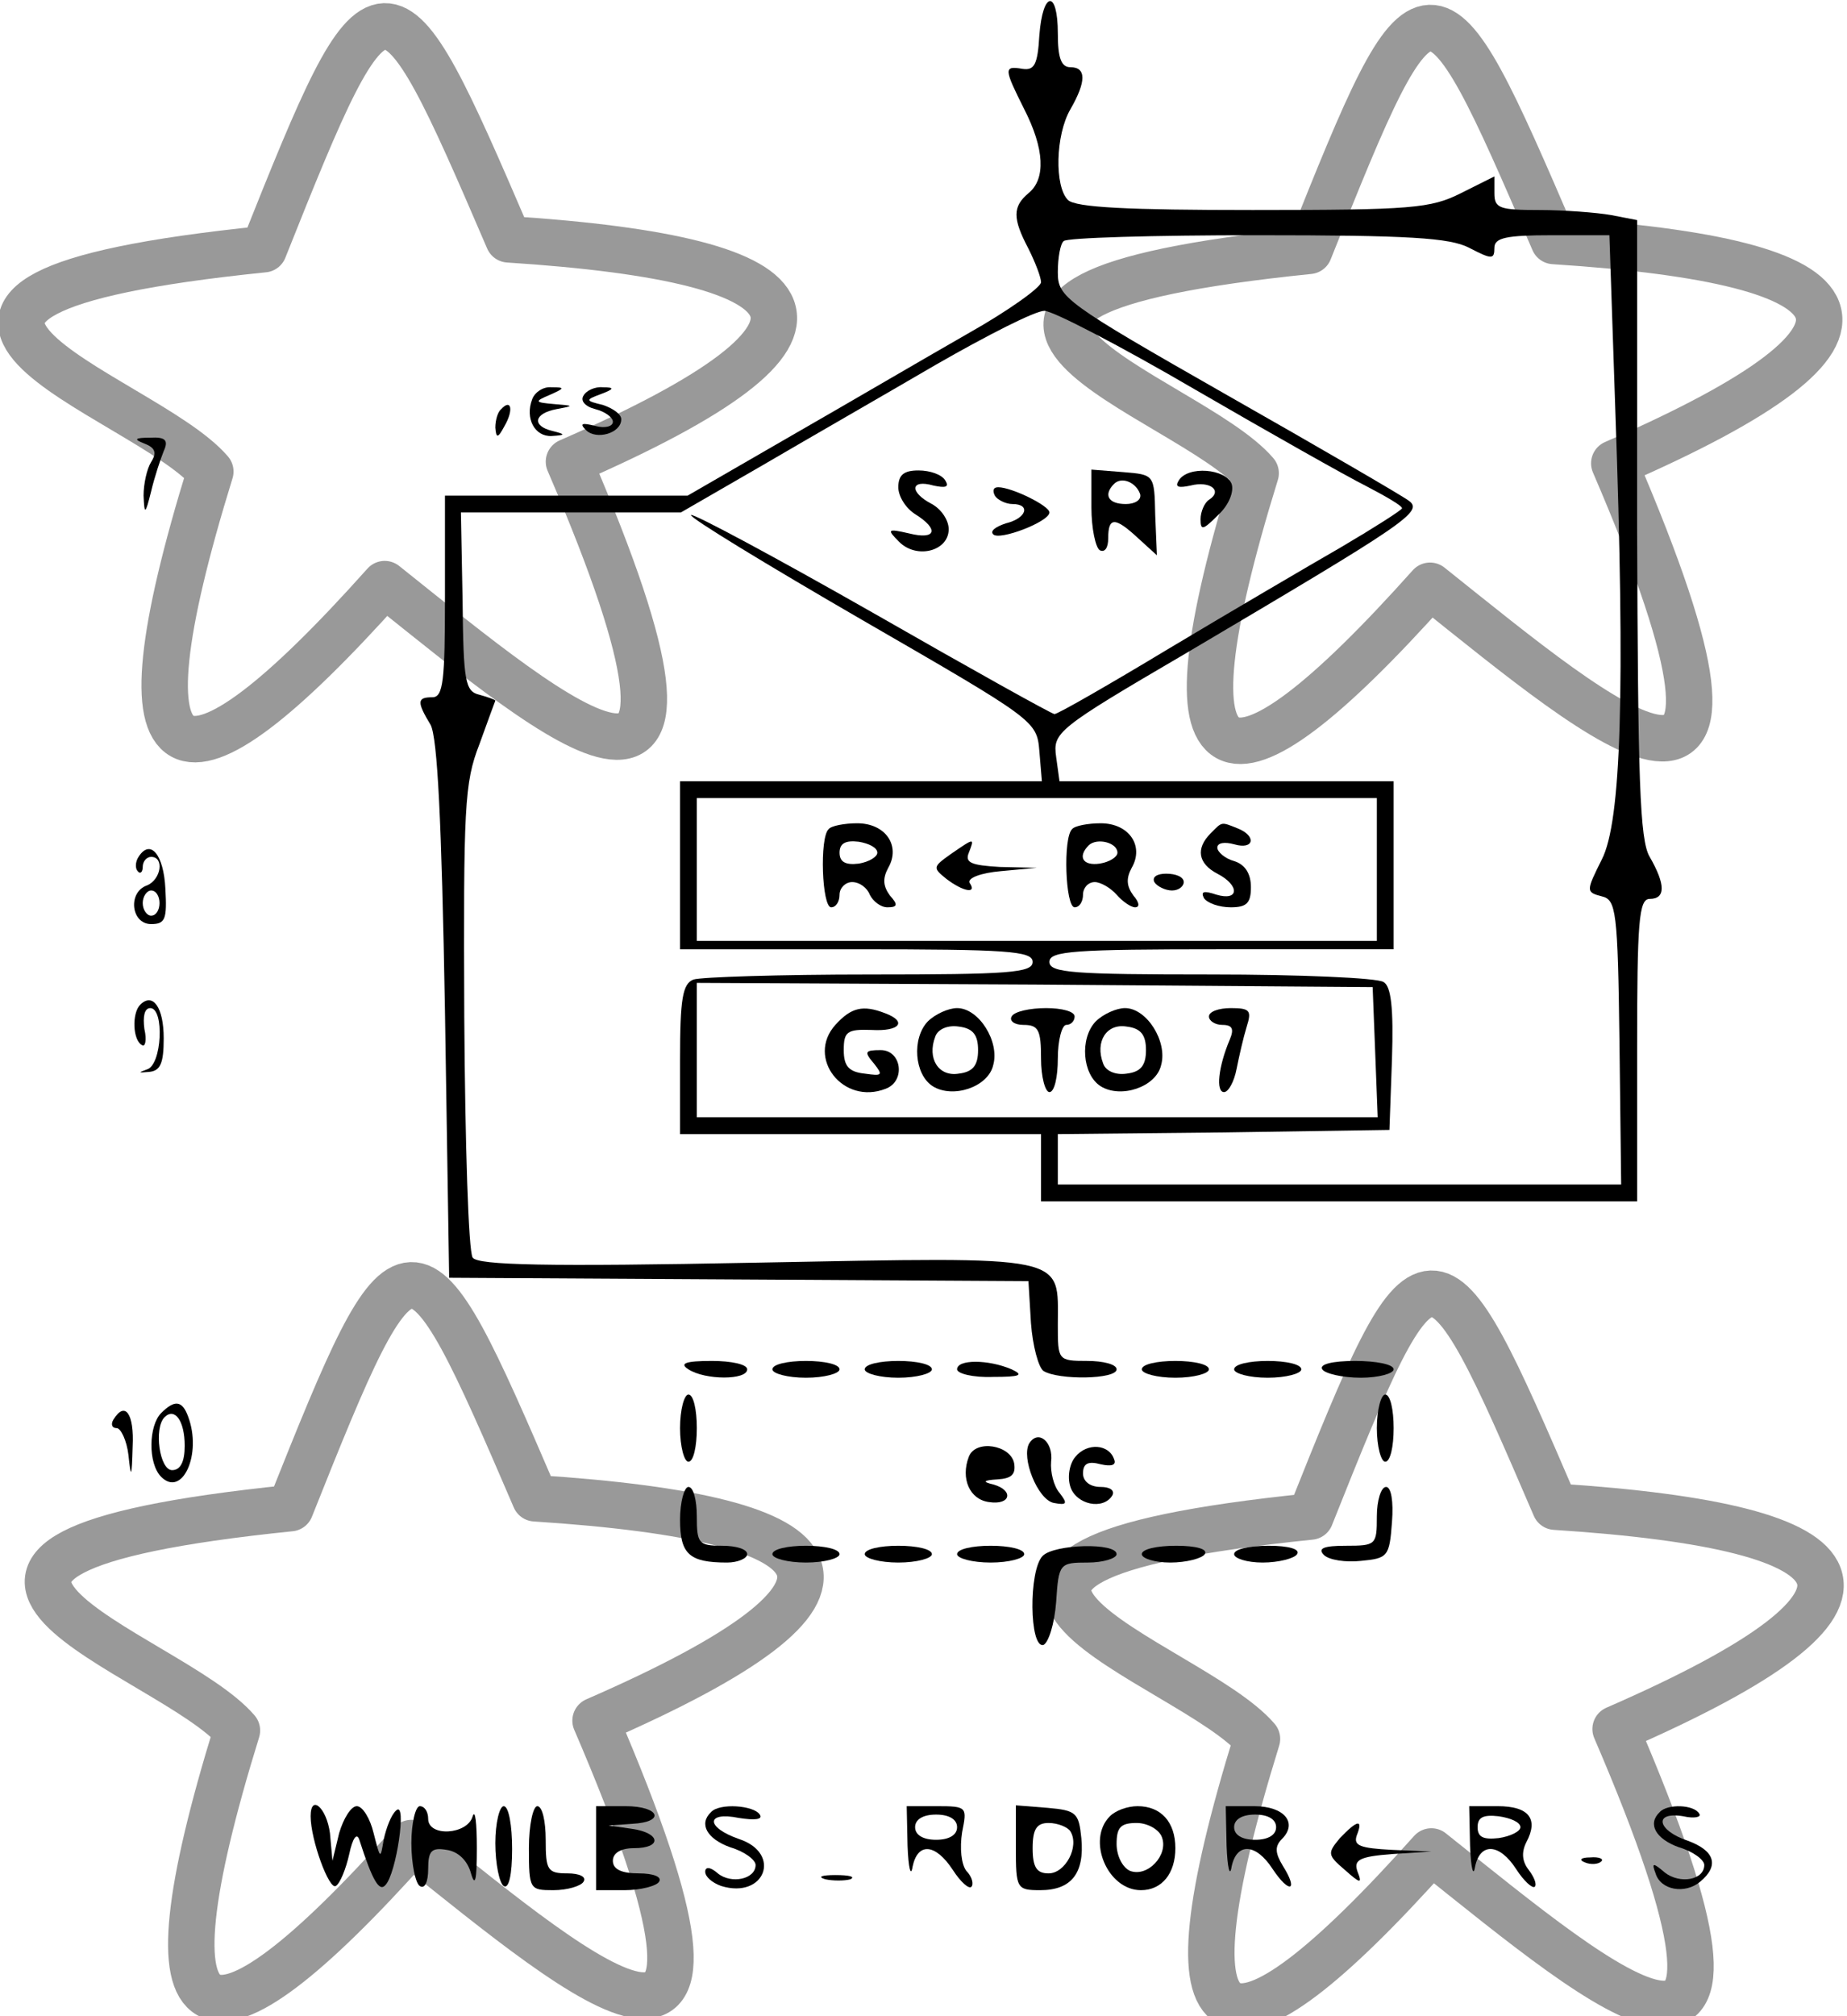 <?xml version="1.0" encoding="UTF-8" standalone="no"?>
<svg
   xmlns:dc="http://purl.org/dc/elements/1.1/"
   xmlns:cc="http://creativecommons.org/ns#"
   xmlns:rdf="http://www.w3.org/1999/02/22-rdf-syntax-ns#"
   xmlns:svg="http://www.w3.org/2000/svg"
   xmlns="http://www.w3.org/2000/svg"
   xmlns:sodipodi="http://sodipodi.sourceforge.net/DTD/sodipodi-0.dtd"
   xmlns:inkscape="http://www.inkscape.org/namespaces/inkscape"
   version="1.0"
   width="220pt"
   height="240pt"
   viewBox="0 0 220 240"
   preserveAspectRatio="xMidYMid meet"
   id="svg120"
   sodipodi:docname="algorithme2.svg"
   inkscape:version="0.92.5 (2060ec1f9f, 2020-04-08)">
  <defs
     id="defs124" />
  <sodipodi:namedview
     pagecolor="#ffffff"
     bordercolor="#666666"
     borderopacity="1"
     objecttolerance="10"
     gridtolerance="10"
     guidetolerance="10"
     inkscape:pageopacity="0"
     inkscape:pageshadow="2"
     inkscape:window-width="1294"
     inkscape:window-height="704"
     id="namedview122"
     showgrid="false"
     inkscape:zoom="1.475"
     inkscape:cx="146.66667"
     inkscape:cy="160"
     inkscape:window-x="72"
     inkscape:window-y="27"
     inkscape:window-maximized="1"
     inkscape:current-layer="svg120" />
  <g
     transform="translate(0,240) scale(0.1,-0.1)"
     fill="#000000"
     stroke="none"
     id="g118">
    <path
       d="M1238 2358 c-2 -35 -6 -42 -20 -40 -23 4 -22 0 2 -48 24 -47 26 -83 5 -100 -19 -16 -19 -30 0 -66 8 -16 15 -34 15 -40 0 -6 -39 -34 -87 -61 -49 -28 -143 -83 -211 -122 l-123 -71 -144 0 -145 0 0 -120 c0 -100 -2 -120 -15 -120 -18 0 -19 -5 -2 -33 8 -16 13 -112 17 -340 l5 -318 345 -2 345 -2 3 -50 c2 -27 9 -53 15 -57 18 -11 87 -10 87 2 0 6 -16 10 -35 10 -35 0 -35 1 -35 43 0 84 17 81 -358 74 -252 -5 -333 -3 -339 6 -5 7 -9 135 -10 286 -1 250 0 279 18 325 10 28 19 52 19 52 0 1 -8 4 -19 7 -17 4 -19 16 -20 111 l-2 106 131 0 131 0 97 56 c53 31 147 85 207 120 61 35 118 64 129 64 10 0 91 -42 180 -94 88 -51 180 -103 204 -115 23 -12 42 -23 42 -26 0 -2 -33 -23 -72 -46 -40 -23 -132 -77 -204 -120 -73 -44 -134 -79 -138 -79 -3 0 -100 54 -217 121 -116 66 -213 118 -216 116 -2 -3 90 -59 204 -125 206 -119 208 -120 211 -156 l3 -36 -215 0 -216 0 0 -100 0 -100 210 0 c180 0 210 -2 210 -15 0 -13 -28 -15 -194 -15 -107 0 -201 -3 -210 -6 -13 -5 -16 -23 -16 -95 l0 -89 215 0 215 0 0 -40 0 -40 355 0 355 0 0 180 c0 153 2 180 15 180 19 0 19 17 0 50 -12 20 -14 93 -15 391 l0 367 -31 6 c-17 3 -56 6 -85 6 -48 0 -54 2 -54 20 l0 20 -40 -20 c-36 -18 -58 -20 -248 -20 -148 0 -211 3 -220 12 -16 16 -15 77 3 108 19 33 19 50 0 50 -11 0 -15 11 -15 40 0 53 -18 51 -22 -2z m512 -253 c27 -14 30 -14 30 0 0 12 14 15 69 15 l68 0 7 -207 c12 -338 7 -491 -16 -536 -19 -38 -19 -39 0 -44 17 -4 19 -17 21 -174 l2 -169 -335 0 -336 0 0 30 0 30 198 2 197 3 3 84 c2 61 -1 87 -10 92 -7 5 -100 9 -205 9 -165 0 -193 2 -193 15 0 13 29 15 205 15 l205 0 0 100 0 100 -199 0 -199 0 -4 29 c-4 29 0 33 154 123 264 156 284 169 266 182 -8 6 -106 63 -217 126 -193 110 -201 116 -201 146 0 17 3 34 7 37 3 4 107 7 230 7 181 0 230 -3 253 -15z m-110 -740 l0 -85 -405 0 -405 0 0 85 0 85 405 0 405 0 0 -85z m-2 -217 l3 -78 -406 0 -405 0 0 80 0 80 403 -2 402 -3 3 -77z"
       id="path2" />
    <path
       d="M987 1413 c-11 -10 -8 -93 3 -93 6 0 10 7 10 15 0 8 7 15 15 15 9 0 18 -7 21 -15 4 -8 13 -15 21 -15 12 0 13 3 3 14 -8 11 -9 20 -2 33 15 26 -3 53 -37 53 -15 0 -31 -3 -34 -7z m58 -28 c0 -5 -10 -11 -22 -13 -16 -2 -23 2 -23 13 0 11 7 15 23 13 12 -2 22 -7 22 -13z"
       id="path4" />
    <path
       d="M1277 1413 c-11 -10 -8 -93 3 -93 6 0 10 7 10 15 0 8 6 15 14 15 7 0 19 -7 26 -15 7 -8 17 -15 22 -15 6 0 5 6 -2 14 -8 11 -9 20 -2 33 15 26 -3 53 -37 53 -15 0 -31 -3 -34 -7z m54 -28 c0 -5 -9 -11 -21 -13 -20 -3 -27 8 -13 22 10 9 34 3 34 -9z"
       id="path6" />
    <path
       d="M1442 1408 c-18 -18 -15 -36 8 -48 27 -14 26 -33 -1 -25 -15 5 -19 4 -15 -4 4 -6 18 -11 32 -11 19 0 24 5 24 24 0 16 -7 27 -20 31 -11 3 -20 11 -20 16 0 6 9 7 20 4 24 -7 27 10 4 19 -20 8 -18 8 -32 -6z"
       id="path8" />
    <path
       d="M1132 1383 c-21 -15 -21 -16 -5 -29 21 -16 37 -18 28 -5 -3 6 14 12 37 14 l43 4 -44 1 c-34 2 -42 5 -37 17 7 18 7 18 -22 -2z"
       id="path10" />
    <path
       d="M1375 1350 c3 -5 13 -10 21 -10 8 0 14 5 14 10 0 6 -9 10 -21 10 -11 0 -17 -4 -14 -10z"
       id="path12" />
    <path
       d="M995 1180 c-35 -39 9 -96 60 -76 24 9 19 46 -6 46 -19 0 -20 -2 -8 -16 11 -14 10 -15 -11 -12 -19 2 -25 9 -25 28 0 22 4 25 33 24 34 -2 43 10 16 20 -26 10 -40 7 -59 -14z"
       id="path14" />
    <path
       d="M1105 1184 c-19 -20 -16 -63 6 -77 24 -15 66 -1 72 25 8 28 -17 68 -43 68 -10 0 -26 -7 -35 -16z m60 -34 c0 -18 -6 -26 -23 -28 -24 -4 -38 18 -28 44 3 9 15 14 28 12 17 -2 23 -10 23 -28z"
       id="path16" />
    <path
       d="M1205 1190 c-3 -5 3 -10 14 -10 18 0 21 -6 21 -40 0 -22 5 -40 10 -40 6 0 10 18 10 40 0 22 5 40 10 40 6 0 10 5 10 10 0 6 -15 10 -34 10 -19 0 -38 -4 -41 -10z"
       id="path18" />
    <path
       d="M1305 1184 c-19 -20 -16 -63 6 -77 24 -15 66 -1 72 25 8 28 -17 68 -43 68 -10 0 -26 -7 -35 -16z m60 -34 c0 -18 -6 -26 -23 -28 -13 -2 -25 3 -28 12 -10 26 4 48 28 44 17 -2 23 -10 23 -28z"
       id="path20" />
    <path
       d="M1440 1190 c0 -5 7 -10 16 -10 12 0 14 -5 9 -17 -14 -33 -17 -63 -7 -63 5 0 12 12 15 28 3 15 8 37 12 50 6 19 4 22 -19 22 -14 0 -26 -4 -26 -10z"
       id="path22" />
    <path
       d="M634 1925 c-9 -23 3 -45 23 -44 17 1 17 2 1 6 -25 6 -22 21 5 26 21 4 21 4 -3 6 -23 2 -24 3 -5 11 18 8 18 9 2 9 -10 1 -20 -6 -23 -14z"
       id="path24" />
    <path
       d="M695 1929 c-4 -6 2 -13 14 -16 12 -3 21 -10 21 -15 0 -6 -10 -8 -21 -5 -16 4 -19 3 -11 -5 12 -12 42 -4 42 13 0 6 -10 13 -22 17 -21 5 -21 6 -2 13 16 6 16 8 2 8 -9 1 -20 -4 -23 -10z"
       id="path26" />
    <path
       d="M597 1913 c-4 -3 -7 -13 -7 -22 1 -13 3 -13 11 2 11 19 8 33 -4 20z"
       id="path28" />
    <path
       d="M172 1872 c13 -5 15 -11 8 -22 -5 -8 -9 -26 -9 -40 1 -23 2 -23 9 5 4 17 11 38 15 48 6 13 2 17 -16 16 -19 0 -20 -2 -7 -7z"
       id="path30" />
    <path
       d="M1070 1820 c0 -11 9 -25 20 -32 29 -18 25 -31 -7 -23 -26 6 -27 5 -12 -10 21 -21 59 -11 59 15 0 11 -9 24 -20 30 -27 14 -26 30 2 22 14 -3 19 -2 14 6 -4 7 -18 12 -32 12 -17 0 -24 -5 -24 -20z"
       id="path32" />
    <path
       d="M1300 1796 c0 -25 5 -48 10 -51 6 -3 10 3 10 14 0 26 8 26 36 0 l22 -20 -2 48 c-1 48 -1 48 -38 51 l-38 3 0 -45z m58 16 c2 -7 -6 -12 -17 -12 -21 0 -27 11 -14 24 9 9 26 2 31 -12z"
       id="path34" />
    <path
       d="M1404 1828 c-5 -8 0 -9 14 -6 23 6 39 -6 22 -17 -5 -3 -10 -14 -10 -23 0 -14 3 -13 21 5 13 12 19 28 16 37 -7 18 -52 22 -63 4z"
       id="path36" />
    <path
       d="M1185 1810 c3 -5 13 -10 21 -10 22 0 17 -17 -8 -23 -12 -4 -19 -9 -15 -13 7 -8 67 15 67 26 0 8 -45 30 -61 30 -6 0 -7 -4 -4 -10z"
       id="path38" />
    <path
       d="M165 1380 c-4 -6 -4 -14 -1 -17 3 -4 6 -1 6 5 0 7 5 12 10 12 16 0 12 -27 -5 -34 -23 -8 -19 -46 5 -46 17 0 19 6 17 42 -2 41 -18 60 -32 38z m25 -55 c0 -8 -4 -15 -10 -15 -5 0 -10 7 -10 15 0 8 5 15 10 15 6 0 10 -7 10 -15z"
       id="path40" />
    <path
       d="M167 1204 c-10 -10 -9 -42 2 -48 4 -3 6 6 3 19 -2 15 0 25 7 25 17 0 14 -68 -4 -73 -11 -4 -10 -4 2 -3 14 1 18 10 18 40 0 37 -13 55 -28 40z"
       id="path42" />
    <path
       d="M820 770 c20 -13 70 -13 70 0 0 6 -19 10 -42 10 -32 0 -39 -3 -28 -10z"
       id="path44" />
    <path
       d="M920 770 c0 -5 18 -10 40 -10 22 0 40 5 40 10 0 6 -18 10 -40 10 -22 0 -40 -4 -40 -10z"
       id="path46" />
    <path
       d="M1030 770 c0 -5 18 -10 40 -10 22 0 40 5 40 10 0 6 -18 10 -40 10 -22 0 -40 -4 -40 -10z"
       id="path48" />
    <path
       d="M1140 770 c0 -5 19 -10 43 -9 32 0 37 2 22 9 -28 12 -65 12 -65 0z"
       id="path50" />
    <path
       d="M1360 770 c0 -5 18 -10 40 -10 22 0 40 5 40 10 0 6 -18 10 -40 10 -22 0 -40 -4 -40 -10z"
       id="path52" />
    <path
       d="M1470 770 c0 -5 18 -10 40 -10 22 0 40 5 40 10 0 6 -18 10 -40 10 -22 0 -40 -4 -40 -10z"
       id="path54" />
    <path
       d="M1575 770 c3 -5 24 -10 46 -10 21 0 39 5 39 10 0 6 -21 10 -46 10 -27 0 -43 -4 -39 -10z"
       id="path56" />
    <path
       d="M810 700 c0 -22 5 -40 10 -40 6 0 10 18 10 40 0 22 -4 40 -10 40 -5 0 -10 -18 -10 -40z"
       id="path58" />
    <path
       d="M1640 700 c0 -22 5 -40 10 -40 6 0 10 18 10 40 0 22 -4 40 -10 40 -5 0 -10 -18 -10 -40z"
       id="path60" />
    <path
       d="M192 718 c-15 -15 -16 -60 0 -76 25 -25 49 27 32 72 -7 19 -16 20 -32 4z m28 -39 c0 -19 -5 -29 -15 -29 -15 0 -22 50 -9 63 12 12 24 -4 24 -34z"
       id="path62" />
    <path
       d="M135 710 c-3 -5 -2 -10 4 -10 5 0 12 -15 14 -32 3 -29 4 -27 5 10 2 39 -9 55 -23 32z"
       id="path64" />
    <path
       d="M1226 682 c-10 -17 10 -67 29 -71 16 -3 17 -1 7 12 -7 8 -11 25 -10 37 3 23 -15 39 -26 22z"
       id="path66" />
    <path
       d="M1154 666 c-10 -26 1 -51 24 -54 26 -4 30 14 5 21 -13 3 -12 5 5 6 17 1 22 6 20 19 -4 22 -46 29 -54 8z"
       id="path68" />
    <path
       d="M1281 666 c-7 -8 -10 -24 -6 -36 7 -21 39 -28 50 -10 3 6 -3 10 -14 10 -13 0 -21 7 -21 16 0 12 6 15 21 11 13 -3 19 -1 16 6 -6 18 -32 20 -46 3z"
       id="path70" />
    <path
       d="M810 591 c0 -41 11 -51 56 -51 13 0 24 5 24 10 0 6 -13 10 -30 10 -28 0 -30 3 -30 35 0 19 -4 35 -10 35 -5 0 -10 -18 -10 -39z"
       id="path72" />
    <path
       d="M1640 595 c0 -34 -1 -35 -37 -35 -26 0 -34 -3 -26 -11 6 -6 26 -9 44 -7 32 3 34 5 37 46 2 25 -1 42 -7 42 -6 0 -11 -16 -11 -35z"
       id="path74" />
    <path
       d="M920 550 c0 -5 18 -10 40 -10 22 0 40 5 40 10 0 6 -18 10 -40 10 -22 0 -40 -4 -40 -10z"
       id="path76" />
    <path
       d="M1030 550 c0 -5 18 -10 40 -10 22 0 40 5 40 10 0 6 -18 10 -40 10 -22 0 -40 -4 -40 -10z"
       id="path78" />
    <path
       d="M1140 550 c0 -5 18 -10 40 -10 22 0 40 5 40 10 0 6 -18 10 -40 10 -22 0 -40 -4 -40 -10z"
       id="path80" />
    <path
       d="M1242 548 c-17 -17 -16 -111 1 -106 6 3 13 25 15 51 3 46 4 47 38 47 18 0 34 5 34 10 0 14 -74 12 -88 -2z"
       id="path82" />
    <path
       d="M1360 550 c0 -5 15 -10 34 -10 19 0 38 5 41 10 4 6 -10 10 -34 10 -23 0 -41 -4 -41 -10z"
       id="path84" />
    <path
       d="M1470 550 c0 -5 15 -10 34 -10 19 0 38 5 41 10 4 6 -10 10 -34 10 -23 0 -41 -4 -41 -10z"
       id="path86" />
    <path
       d="M370 238 c0 -28 22 -88 30 -83 5 3 12 20 16 38 4 19 9 26 12 17 16 -50 24 -62 31 -54 13 13 26 101 13 89 -6 -5 -12 -21 -15 -35 -4 -24 -4 -23 -12 8 -4 17 -13 32 -20 32 -7 0 -16 -15 -21 -32 l-8 -33 -3 33 c-4 30 -23 47 -23 20z"
       id="path88" />
    <path
       d="M490 206 c0 -25 5 -48 10 -51 6 -4 10 5 10 20 0 22 4 26 22 23 14 -2 25 -13 29 -28 5 -17 7 -8 7 30 0 30 -2 47 -5 38 -6 -22 -53 -25 -53 -3 0 8 -4 15 -10 15 -5 0 -10 -20 -10 -44z"
       id="path90" />
    <path
       d="M590 206 c0 -25 5 -48 10 -51 6 -4 10 13 10 44 0 28 -4 51 -10 51 -5 0 -10 -20 -10 -44z"
       id="path92" />
    <path
       d="M630 200 c0 -49 1 -50 29 -50 17 0 33 5 36 10 4 6 -5 10 -19 10 -24 0 -26 4 -26 40 0 22 -4 40 -10 40 -5 0 -10 -22 -10 -50z"
       id="path94" />
    <path
       d="M710 200 l0 -50 34 0 c19 0 38 5 41 10 4 6 -7 10 -24 10 -21 0 -31 5 -31 15 0 9 9 15 25 15 34 0 32 18 -2 23 l-28 4 28 2 c40 2 33 21 -8 21 l-35 0 0 -50z"
       id="path96" />
    <path
       d="M847 243 c-15 -14 -5 -32 23 -42 17 -5 30 -15 30 -21 0 -17 -29 -23 -45 -10 -9 8 -15 8 -15 2 0 -6 8 -13 19 -17 52 -16 73 39 21 56 -40 14 -39 33 0 25 19 -3 29 -2 25 4 -7 11 -48 14 -58 3z"
       id="path98" />
    <path
       d="M1081 203 c1 -27 4 -38 6 -25 6 29 27 28 48 -4 9 -14 19 -23 22 -20 3 3 1 12 -6 19 -6 8 -8 27 -5 46 6 30 6 31 -30 31 l-36 0 1 -47z m59 22 c0 -9 -9 -15 -25 -15 -16 0 -25 6 -25 15 0 9 9 15 25 15 16 0 25 -6 25 -15z"
       id="path100" />
    <path
       d="M1210 201 c0 -49 1 -51 29 -51 37 0 53 20 49 62 -3 30 -6 33 -40 36 l-38 3 0 -50z m65 19 c11 -18 -6 -50 -26 -50 -14 0 -19 7 -19 30 0 23 5 30 19 30 11 0 23 -5 26 -10z"
       id="path102" />
    <path
       d="M1322 238 c-28 -28 -3 -88 37 -88 25 0 41 20 41 50 0 31 -17 50 -45 50 -12 0 -26 -5 -33 -12z m62 -25 c8 -21 -17 -48 -38 -40 -9 4 -16 18 -16 32 0 20 5 25 24 25 13 0 27 -8 30 -17z"
       id="path104" />
    <path
       d="M1461 203 c1 -27 4 -38 6 -25 6 29 29 28 49 -3 20 -30 31 -26 12 4 -9 15 -10 23 -1 32 19 19 3 39 -33 39 l-34 0 1 -47z m59 22 c0 -9 -9 -15 -25 -15 -16 0 -25 6 -25 15 0 9 9 15 25 15 16 0 25 -6 25 -15z"
       id="path106" />
    <path
       d="M1751 203 c1 -27 4 -38 6 -25 6 29 29 28 49 -3 9 -14 19 -23 22 -21 3 3 -1 12 -7 20 -8 10 -9 21 -3 33 15 28 3 43 -34 43 l-34 0 1 -47z m60 22 c0 -5 -12 -11 -26 -13 -18 -2 -25 1 -25 13 0 12 7 15 25 13 14 -2 26 -7 26 -13z"
       id="path108" />
    <path
       d="M1977 243 c-15 -14 -5 -32 23 -42 17 -5 30 -15 30 -21 0 -18 -29 -23 -47 -9 -14 12 -16 12 -11 -1 6 -20 35 -25 53 -10 23 19 18 37 -15 49 -36 12 -41 35 -5 29 13 -3 22 -1 19 3 -6 11 -38 12 -47 2z"
       id="path110" />
    <path
       d="M1596 212 c-15 -18 -15 -20 6 -38 18 -16 21 -17 15 -2 -5 14 2 18 41 21 l47 3 -47 2 c-38 2 -46 5 -42 17 8 20 1 19 -20 -3z"
       id="path112" />
    <path
       d="M1888 183 c7 -3 16 -2 19 1 4 3 -2 6 -13 5 -11 0 -14 -3 -6 -6z"
       id="path114" />
    <path
       d="M983 163 c9 -2 23 -2 30 0 6 3 -1 5 -18 5 -16 0 -22 -2 -12 -5z"
       id="path116" />
  </g>
  <g
     transform="matrix(1.106,0,0,1.106,-8.991,-6.64)"
     inkscape:label="Layer 1"
     id="layer1"
     style="opacity:0.5">
    <path
       clip-path="none"
       mask="none"
       d="M 36.536,32.822 C 49.235,0.966 49.705,1.088 62.891,31.762 c 34.15,2.198 39.384,9.622 6.513,23.932 19.821,46.048 -0.792,28.382 -19.842,13.178 -22.357,25.013 -29.54,22.639 -18.782,-12.117 -7.281,-8.501 -45.095,-18.742 5.756,-23.932 z"
       inkscape:connector-curvature="0"
       style="opacity:0.8;fill:#ffff27;fill-opacity:0;fill-rule:evenodd;stroke:#000000;stroke-width:5;stroke-linecap:round;stroke-linejoin:round"
       sodipodi:nodetypes="cccccc"
       id="path3153" />
  </g>
  <g
     transform="matrix(1.106,0,0,1.106,115.52,-6.444)"
     inkscape:label="Layer 1"
     id="layer1-7"
     style="opacity:0.5">
    <path
       clip-path="none"
       mask="none"
       d="M 36.536,32.822 C 49.235,0.966 49.705,1.088 62.891,31.762 c 34.15,2.198 39.384,9.622 6.513,23.932 19.821,46.048 -0.792,28.382 -19.842,13.178 -22.357,25.013 -29.54,22.639 -18.782,-12.117 -7.281,-8.501 -45.095,-18.742 5.756,-23.932 z"
       inkscape:connector-curvature="0"
       style="opacity:0.8;fill:#ffff27;fill-opacity:0;fill-rule:evenodd;stroke:#000000;stroke-width:5;stroke-linecap:round;stroke-linejoin:round"
       sodipodi:nodetypes="cccccc"
       id="path3153-5" />
  </g>
  <g
     transform="matrix(1.106,0,0,1.106,115.678,144.219)"
     inkscape:label="Layer 1"
     id="layer1-3"
     style="opacity:0.5">
    <path
       clip-path="none"
       mask="none"
       d="M 36.536,32.822 C 49.235,0.966 49.705,1.088 62.891,31.762 c 34.15,2.198 39.384,9.622 6.513,23.932 19.821,46.048 -0.792,28.382 -19.842,13.178 -22.357,25.013 -29.54,22.639 -18.782,-12.117 -7.281,-8.501 -45.095,-18.742 5.756,-23.932 z"
       inkscape:connector-curvature="0"
       style="opacity:0.8;fill:#ffff27;fill-opacity:0;fill-rule:evenodd;stroke:#000000;stroke-width:5;stroke-linecap:round;stroke-linejoin:round"
       sodipodi:nodetypes="cccccc"
       id="path3153-56" />
  </g>
  <g
     transform="matrix(1.106,0,0,1.106,-5.822,143.219)"
     inkscape:label="Layer 1"
     id="layer1-2"
     style="opacity:0.5">
    <path
       clip-path="none"
       mask="none"
       d="M 36.536,32.822 C 49.235,0.966 49.705,1.088 62.891,31.762 c 34.15,2.198 39.384,9.622 6.513,23.932 19.821,46.048 -0.792,28.382 -19.842,13.178 -22.357,25.013 -29.54,22.639 -18.782,-12.117 -7.281,-8.501 -45.095,-18.742 5.756,-23.932 z"
       inkscape:connector-curvature="0"
       style="opacity:0.8;fill:#ffff27;fill-opacity:0;fill-rule:evenodd;stroke:#000000;stroke-width:5;stroke-linecap:round;stroke-linejoin:round"
       sodipodi:nodetypes="cccccc"
       id="path3153-9" />
  </g>
</svg>
